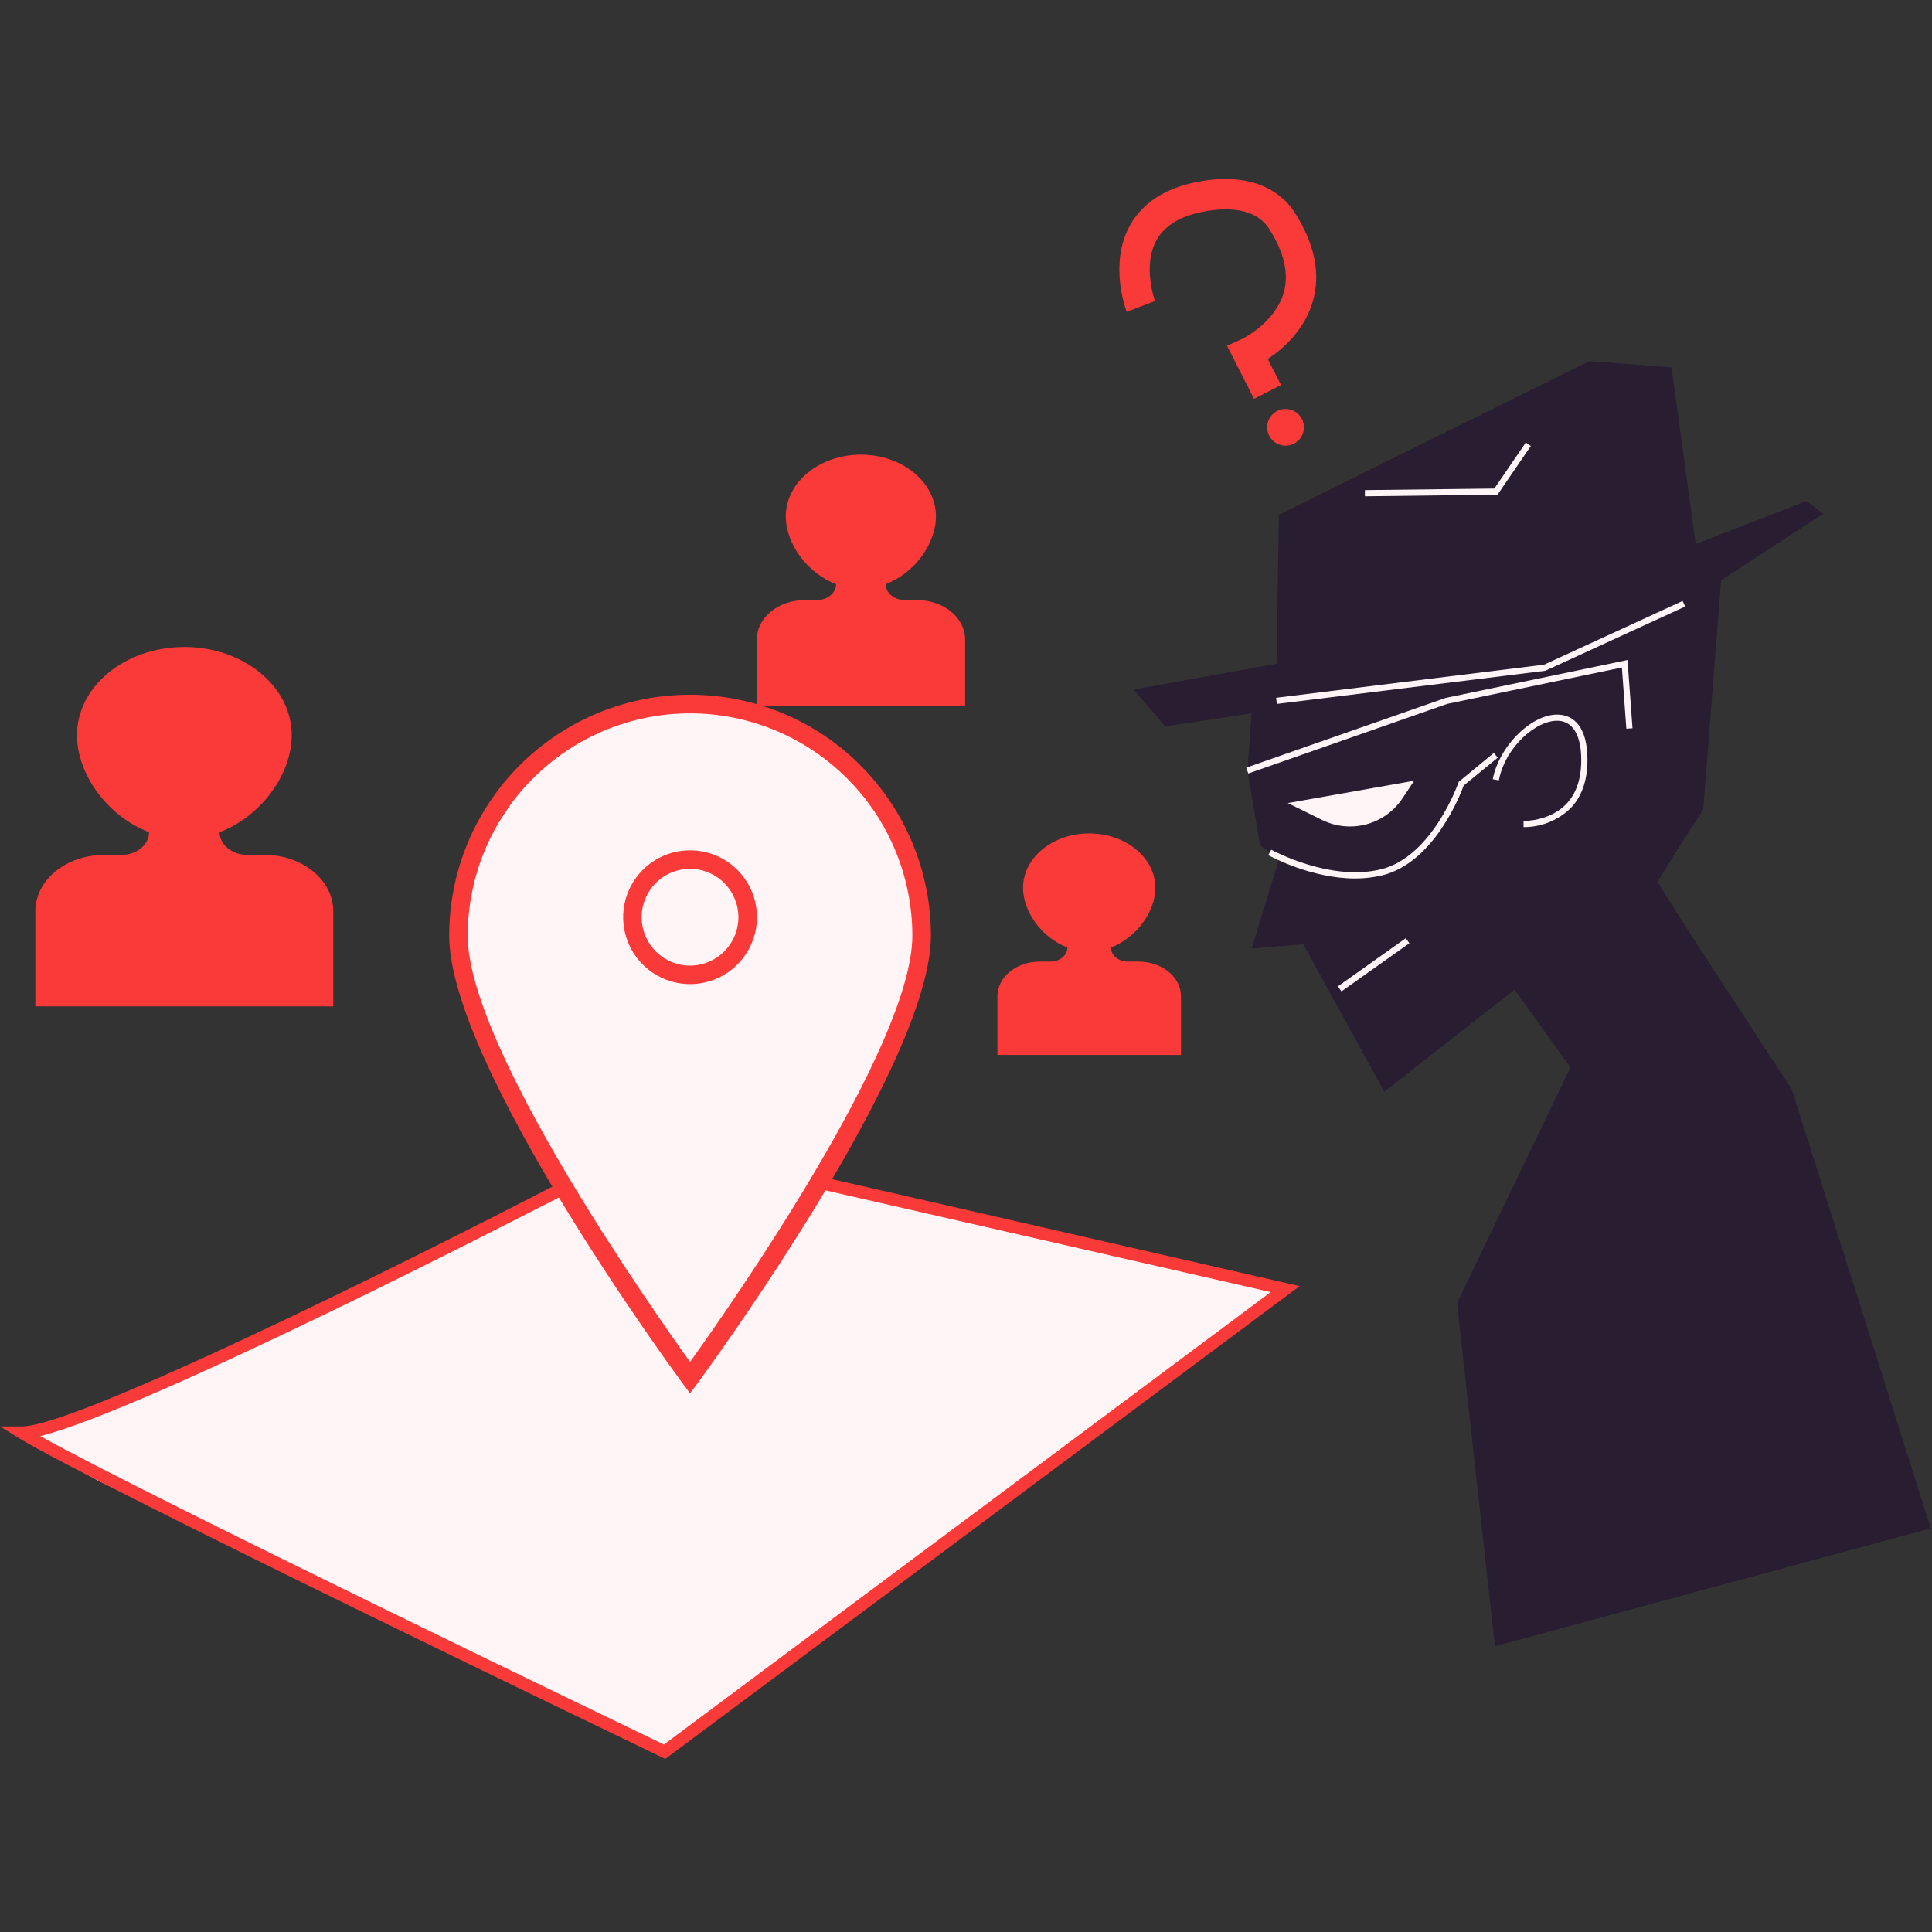 <svg width="313" height="313" viewBox="0 0 313 313" fill="none" xmlns="http://www.w3.org/2000/svg">
<rect x="0" y="0" width="313" height="313" fill="#333333" stroke="none"/>
<path d="M208 208.5L133.5 192L148 159.5V142L141 126.5L122 115L101.644 114L86 125.267L75 142V155L78.5 168L91 193L49 214L6 232V234.178L15.76 239.811L108 284L208 208.5Z" fill="#FFF5F7"/>
<path d="M111.795 225.737L110.58 224.107C109.04 222.013 72.772 172.558 72.772 151.571C72.772 141.222 76.883 131.296 84.201 123.978C91.52 116.66 101.445 112.549 111.795 112.549C122.144 112.549 132.07 116.66 139.388 123.978C146.706 131.296 150.817 141.222 150.817 151.571C150.817 172.542 114.549 221.996 113.001 224.107L111.795 225.737ZM111.795 115.564C102.245 115.573 93.088 119.37 86.335 126.122C79.581 132.874 75.782 142.03 75.771 151.58C75.771 169.51 105.389 211.719 111.795 220.643C118.201 211.719 147.81 169.502 147.81 151.58C147.799 142.031 144.001 132.877 137.249 126.125C130.497 119.373 121.343 115.575 111.795 115.564Z" fill="#FA3939"/>
<path d="M111.795 159.436C109.651 159.436 107.555 158.801 105.773 157.61C103.99 156.418 102.601 154.726 101.78 152.745C100.96 150.764 100.745 148.585 101.163 146.482C101.582 144.379 102.614 142.448 104.13 140.932C105.646 139.416 107.577 138.384 109.68 137.965C111.783 137.547 113.962 137.762 115.943 138.582C117.924 139.403 119.616 140.792 120.807 142.575C121.999 144.357 122.634 146.453 122.634 148.597C122.632 151.471 121.489 154.227 119.457 156.259C117.425 158.291 114.669 159.434 111.795 159.436ZM111.795 140.756C110.244 140.755 108.727 141.213 107.437 142.074C106.146 142.934 105.14 144.158 104.545 145.591C103.951 147.023 103.794 148.6 104.096 150.121C104.397 151.643 105.144 153.041 106.24 154.138C107.336 155.235 108.733 155.983 110.254 156.286C111.775 156.589 113.352 156.434 114.785 155.841C116.218 155.248 117.443 154.243 118.305 152.953C119.167 151.664 119.627 150.148 119.627 148.597C119.623 146.52 118.796 144.53 117.329 143.06C115.861 141.591 113.871 140.763 111.795 140.756Z" fill="#FA3939"/>
<path d="M107.785 284.956L107.239 284.695C103.498 282.894 15.469 240.578 3.032 232.966L0 231.092H3.553C12.266 231.092 64.63 205.142 91.093 191.417L91.908 191.001L111.795 221.825L132.17 190.431L210.557 208.361L107.785 284.956ZM6.504 232.657C24.499 242.64 100.384 279.177 107.565 282.625L205.871 209.331L133.074 192.697L111.795 225.517L91.24 193.642C83.106 197.831 23.35 228.533 6.504 232.657Z" fill="#FA3939"/>
<path d="M35.575 134.823C42.38 132.231 47.262 125.369 47.262 119.118C47.262 111.221 39.471 104.815 29.862 104.815C20.253 104.815 12.47 111.221 12.47 119.118C12.47 125.369 17.36 132.231 24.149 134.823C24.149 136.853 22.144 138.507 19.666 138.507H16.838C10.701 138.507 5.729 142.582 5.729 147.635V163.047H53.994V147.635C53.994 142.598 49.023 138.507 42.886 138.507H40.074C37.629 138.507 35.575 136.853 35.575 134.823Z" fill="#FA3939"/>
<path d="M143.482 94.643C148.233 92.826 151.632 88.034 151.632 83.657C151.632 78.139 146.188 73.657 139.472 73.657C132.756 73.657 127.304 78.139 127.304 83.657C127.304 88.034 130.719 92.826 135.454 94.643C135.454 96.061 134.052 97.219 132.316 97.219H130.376C126.081 97.219 122.609 100.079 122.609 103.608V114.383H156.359V103.608C156.359 100.079 152.887 97.219 148.592 97.219H146.619C144.884 97.219 143.482 96.061 143.482 94.643Z" fill="#FA3939"/>
<path d="M179.978 153.511C184.167 151.881 187.174 147.684 187.174 143.837C187.174 138.947 182.374 135.019 176.457 135.019C170.54 135.019 165.74 138.972 165.74 143.837C165.74 147.684 168.747 151.914 172.936 153.511C172.936 154.766 171.697 155.785 170.173 155.785H168.429C164.656 155.785 161.591 158.304 161.591 161.409V170.904H191.331V161.409C191.331 158.304 188.267 155.785 184.485 155.785H182.741C181.217 155.785 179.978 154.766 179.978 153.511Z" fill="#FA3939"/>
<path d="M202.758 115.564L188.772 117.675L183.654 111.709L206.808 107.528L207.191 83.396L257.502 58.498L270.803 59.525L274.715 88.139L292.645 81.179L295.375 83.225L278.83 94.016L275.937 131.147C275.937 131.147 268.602 142.411 268.602 142.916C268.602 143.421 290.281 176.486 290.281 176.486L312.8 247.604L242.188 266.699L236.051 211.108L254.421 172.933L245.382 160.317L224.266 176.861L211.136 152.965L202.782 153.666L207.216 139.167L204.143 136.95L202.097 124.839L202.758 115.564Z" fill="#281D31"/>
<path d="M206.865 114.041L206.743 113.046L250.15 107.684L272.596 97.357L273.011 98.262L250.354 108.67L206.865 114.041Z" fill="#FFF5F7"/>
<path d="M221.128 80.405V79.403L242.098 79.15L247.192 71.693L248.007 72.255L242.612 80.144H242.351L221.128 80.405Z" fill="#FFF5F7"/>
<path d="M227.75 151.996L216.748 159.798L217.327 160.615L228.33 152.813L227.75 151.996Z" fill="#FFF5F7"/>
<path d="M202.236 125.312L201.901 124.366L234.2 113.07L263.671 106.925L264.478 117.985L263.483 118.058L262.758 108.14L234.469 114.032L202.236 125.312Z" fill="#FFF5F7"/>
<path d="M219.539 142.321C212.375 142.321 205.798 138.719 205.472 138.54L205.953 137.659C206.05 137.717 215.553 142.916 223.818 140.814C232.082 138.711 236.222 126.958 236.263 126.812L236.312 126.673L242.017 121.979L242.644 122.753L237.127 127.268C236.613 128.694 232.375 139.664 224.038 141.783C222.566 142.148 221.055 142.329 219.539 142.321Z" fill="#FFF5F7"/>
<path d="M246.98 134H246.825V132.998C246.874 132.998 250.9 133.104 253.663 130.349C255.472 128.523 256.311 125.842 256.157 122.386C256.002 118.931 254.722 116.934 252.554 116.779C249.058 116.51 243.874 120.927 242.823 126.429L241.837 126.241C242.888 120.748 248.357 115.467 252.628 115.785C254.258 115.899 256.915 116.901 257.159 122.305C257.322 126.054 256.385 128.988 254.364 131.025C252.364 132.911 249.728 133.973 246.98 134Z" fill="#FFF5F7"/>
<path d="M208.634 130.104L229.107 126.485L227.232 129.314C225.861 131.389 223.78 132.893 221.379 133.542C218.978 134.192 216.423 133.943 214.192 132.843L208.634 130.104Z" fill="#FFF5F7"/>
<path d="M207.542 62.385L203.165 64.618L198.789 56.028L201.12 54.961C201.169 54.961 206.539 52.385 207.966 47.446C208.854 44.366 208.055 40.869 205.586 37.031C203.801 34.251 199.979 33.29 194.82 34.316C191.16 35.042 188.658 36.582 187.37 38.897C185.04 43.086 187.101 48.677 187.126 48.775L182.529 50.519C182.407 50.209 179.62 42.744 183.051 36.541C185.072 32.89 188.707 30.519 193.858 29.492C204.037 27.462 208.349 32.23 209.726 34.382C212.986 39.484 213.997 44.357 212.676 48.864C211.307 53.551 207.786 56.591 205.39 58.156L207.542 62.385Z" fill="#FA3939"/>
<path d="M208.267 72.206C209.91 72.206 211.242 70.874 211.242 69.231C211.242 67.588 209.91 66.257 208.267 66.257C206.624 66.257 205.292 67.588 205.292 69.231C205.292 70.874 206.624 72.206 208.267 72.206Z" fill="#FA3939"/>
</svg>
